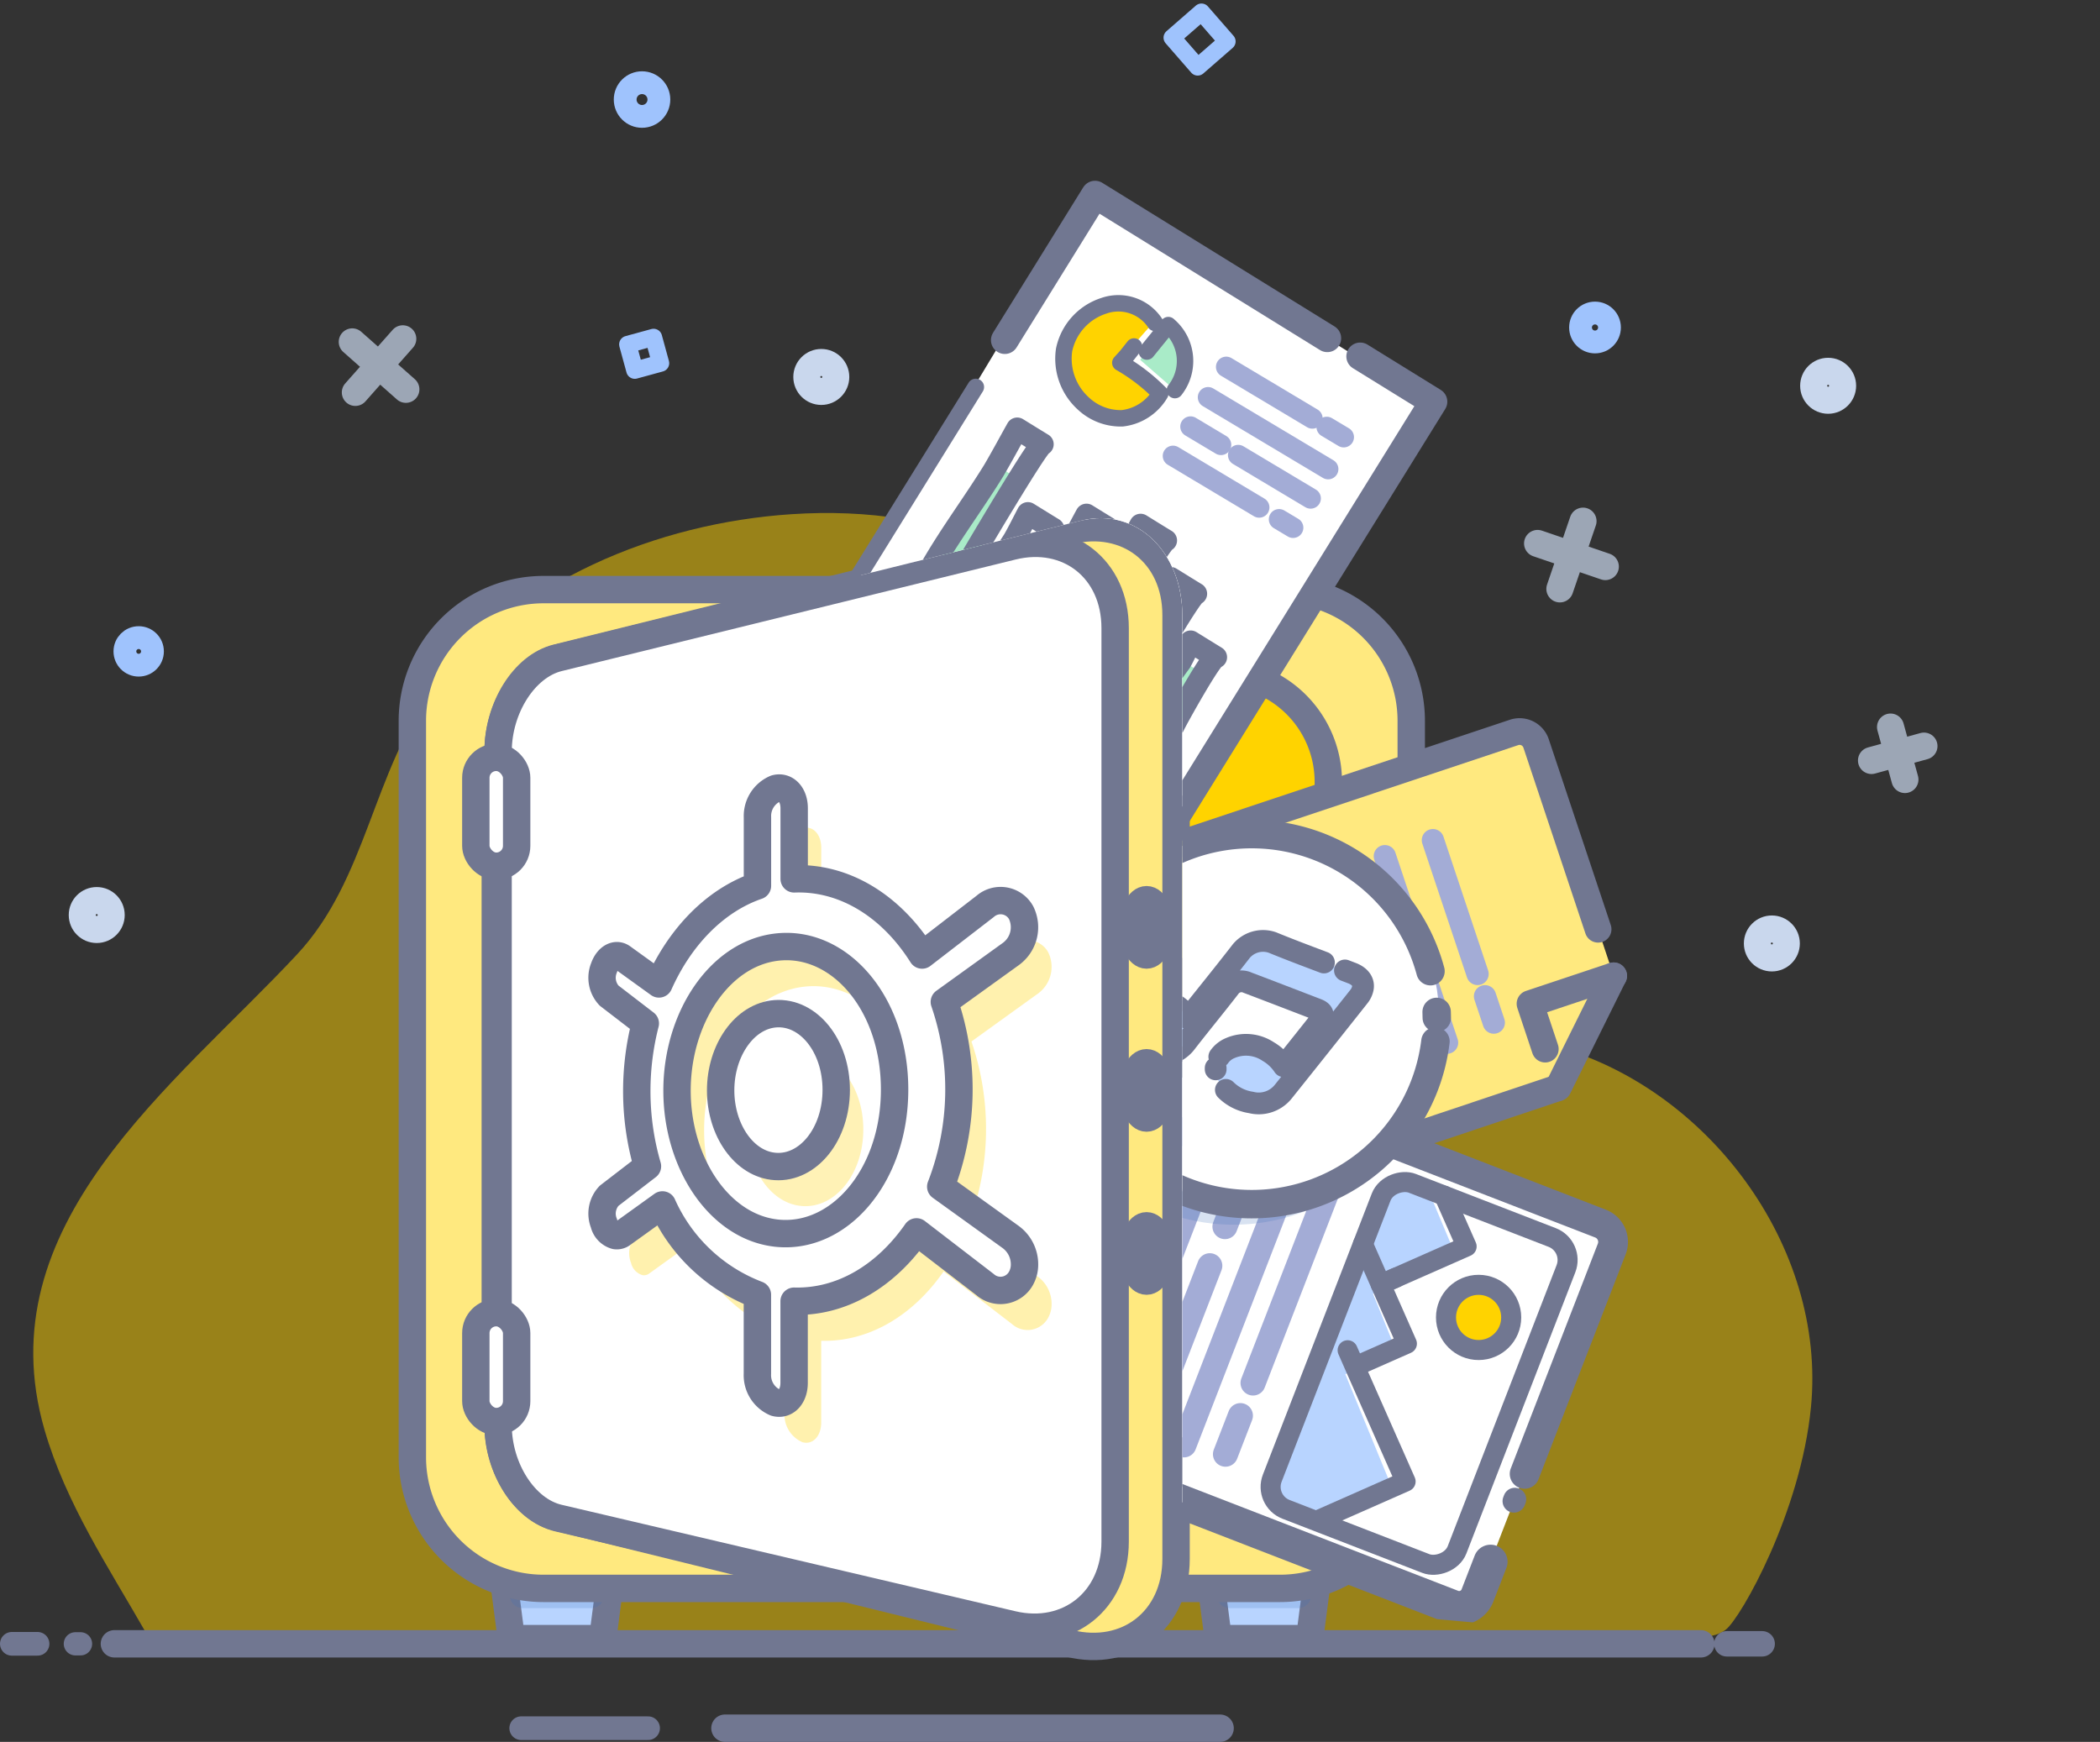 <svg xmlns="http://www.w3.org/2000/svg" xmlns:xlink="http://www.w3.org/1999/xlink" width="180.823" height="150.001" viewBox="0 0 180.823 150.001">
  <rect x="0" y="0" width="180.823" height="150.001" fill="#333333" stroke="none"/>
  <defs>
    <clipPath id="clip-path">
      <path id="Path_11649" data-name="Path 11649" d="M1361.975,1773.936c-.591,1.474-25.693,104.854-25.693,104.854l-53.9-4.841a8.494,8.494,0,0,0,.58-3.159V1789.5c0-5.263-3.81-9.348-8.77-8.117l-20.137,4.992c-.607-14.549-1.7-30.118-1.7-30.118l33.135-9.216S1362.566,1772.461,1361.975,1773.936Z" transform="translate(-1252.356 -1747.038)" fill="none"/>
    </clipPath>
  </defs>
  <g id="_19._FILE_SECURITY" data-name="19. FILE SECURITY" transform="translate(-1121.863 -1740.549)">
    <g id="Group_7084" data-name="Group 7084" transform="translate(1122.882 1741.591)">
      <path id="Path_11603" data-name="Path 11603" d="M1279.352,1886.185c-.884,9.027-6,18.07-7.313,19.124-1.376,1.1-3.7.478-5.344.478h-130.6l-.076-.137c-3.241-5.674-6.926-11.179-8.765-17.527-5.122-17.679,11.2-29.637,21.751-40.952,6.041-6.477,6.5-15.806,11.727-22.722,7.159-9.473,19.263-14.407,30.818-15.177,13.28-.886,24.574,3.9,32.642,14.659,6.638,8.853,10.419,22.555,20.85,27.881,3.74,1.91,8.074,2.144,12.126,3.231C1270.381,1858.589,1280.714,1872.275,1279.352,1886.185Z" transform="translate(-1124.438 -1766.033)" fill="#ffd300" opacity="0.5"/>
      <path id="Path_11604" data-name="Path 11604" d="M1208.559,1983.731h-5.9a1.123,1.123,0,0,1-1.114-.978l-.529-4.065h9.182l-.528,4.065A1.123,1.123,0,0,1,1208.559,1983.731Z" transform="translate(-1158.665 -1843.664)" fill="#b8d4ff" stroke="#717791" stroke-linecap="round" stroke-linejoin="round" stroke-width="2.358"/>
      <path id="Path_11605" data-name="Path 11605" d="M1208.559,1978.89h-5.9a1.123,1.123,0,0,1-1.114-.978l-.529-4.066h9.182l-.528,4.066A1.124,1.124,0,0,1,1208.559,1978.89Z" transform="translate(-1158.665 -1841.448)" fill="#3f72ba" opacity="0.2"/>
      <path id="Path_11606" data-name="Path 11606" d="M1320.853,1983.731h-5.9a1.123,1.123,0,0,1-1.114-.978l-.528-4.065h9.182l-.529,4.065A1.122,1.122,0,0,1,1320.853,1983.731Z" transform="translate(-1210.09 -1843.664)" fill="#b8d4ff" stroke="#717791" stroke-linecap="round" stroke-linejoin="round" stroke-width="2.358"/>
      <path id="Path_11607" data-name="Path 11607" d="M1320.853,1978.89h-5.9a1.123,1.123,0,0,1-1.114-.978l-.528-4.066h9.182l-.529,4.066A1.123,1.123,0,0,1,1320.853,1978.89Z" transform="translate(-1210.09 -1841.448)" fill="#3f72ba" opacity="0.2"/>
      <circle id="Ellipse_498" data-name="Ellipse 498" cx="1.451" cy="1.451" r="1.451" transform="translate(52.813 6.079)" stroke-width="1.963" stroke="#9fc3fd" stroke-linecap="round" stroke-linejoin="round" fill="none"/>
      <circle id="Ellipse_499" data-name="Ellipse 499" cx="1.187" cy="1.187" r="1.187" transform="translate(9.736 53.865)" stroke-width="1.963" stroke="#9fc3fd" stroke-linecap="round" stroke-linejoin="round" fill="none"/>
      <g id="Group_7059" data-name="Group 7059" transform="translate(131.375 43.835)" opacity="0.7">
        <line id="Line_26" data-name="Line 26" x1="1.995" y2="5.836" transform="translate(1.92)" fill="none" stroke="#c9d7ed" stroke-linecap="round" stroke-linejoin="round" stroke-width="2.328"/>
        <line id="Line_27" data-name="Line 27" x1="5.836" y1="1.995" transform="translate(0 1.92)" fill="none" stroke="#c9d7ed" stroke-linecap="round" stroke-linejoin="round" stroke-width="2.328"/>
      </g>
      <g id="Group_7060" data-name="Group 7060" transform="translate(29.312 28.133)" opacity="0.7">
        <line id="Line_28" data-name="Line 28" x1="4.087" y2="4.618" transform="translate(0.265)" fill="none" stroke="#c9d7ed" stroke-linecap="round" stroke-linejoin="round" stroke-width="2.328"/>
        <line id="Line_29" data-name="Line 29" x1="4.618" y1="4.087" transform="translate(0 0.265)" fill="none" stroke="#c9d7ed" stroke-linecap="round" stroke-linejoin="round" stroke-width="2.328"/>
      </g>
      <g id="Group_7061" data-name="Group 7061" transform="translate(160.127 61.567)" opacity="0.7">
        <line id="Line_30" data-name="Line 30" x1="4.52" y2="1.241" transform="translate(0 1.64)" fill="none" stroke="#c9d7ed" stroke-linecap="round" stroke-linejoin="round" stroke-width="2.328"/>
        <line id="Line_31" data-name="Line 31" x1="1.241" y1="4.52" transform="translate(1.64)" fill="none" stroke="#c9d7ed" stroke-linecap="round" stroke-linejoin="round" stroke-width="2.328"/>
      </g>
      <circle id="Ellipse_500" data-name="Ellipse 500" cx="1.246" cy="1.246" r="1.246" transform="translate(155.149 30.933)" stroke-width="2.328" stroke="#c9d7ed" stroke-linecap="round" stroke-linejoin="round" fill="none"/>
      <circle id="Ellipse_501" data-name="Ellipse 501" cx="1.246" cy="1.246" r="1.246" transform="translate(68.454 30.173)" stroke-width="2.328" stroke="#c9d7ed" stroke-linecap="round" stroke-linejoin="round" fill="none"/>
      <circle id="Ellipse_502" data-name="Ellipse 502" cx="1.246" cy="1.246" r="1.246" transform="translate(150.303 78.957)" stroke-width="2.328" stroke="#c9d7ed" stroke-linecap="round" stroke-linejoin="round" fill="none"/>
      <circle id="Ellipse_503" data-name="Ellipse 503" cx="1.246" cy="1.246" r="1.246" transform="translate(6.064 76.509)" stroke-width="2.328" stroke="#c9d7ed" stroke-linecap="round" stroke-linejoin="round" fill="none"/>
      <circle id="Ellipse_504" data-name="Ellipse 504" cx="1.246" cy="1.246" r="1.246" transform="translate(135.075 25.914)" stroke-width="1.963" stroke="#9fc3fd" stroke-linecap="round" stroke-linejoin="round" fill="none"/>
      <rect id="Rectangle_1664" data-name="Rectangle 1664" width="3.352" height="3.352" transform="matrix(0.754, -0.657, 0.657, 0.754, 99.907, 2.201)" stroke-width="1.477" stroke="#9fc3fd" stroke-linecap="round" stroke-linejoin="round" fill="none"/>
      <rect id="Rectangle_1665" data-name="Rectangle 1665" width="2.306" height="2.306" transform="matrix(-0.264, -0.965, 0.965, -0.264, 53.64, 30.842)" stroke-width="1.477" stroke="#9fc3fd" stroke-linecap="round" stroke-linejoin="round" fill="none"/>
      <line id="Line_32" data-name="Line 32" x2="3.041" transform="translate(147.673 140.513)" fill="#e5eefd" stroke="#717791" stroke-linecap="round" stroke-linejoin="round" stroke-width="2.191"/>
      <line id="Line_33" data-name="Line 33" x2="136.608" transform="translate(8.831 140.513)" fill="#e5eefd" stroke="#717791" stroke-linecap="round" stroke-linejoin="round" stroke-width="2.358"/>
      <line id="Line_34" data-name="Line 34" x2="0.445" transform="translate(5.47 140.513)" fill="#e5eefd" stroke="#717791" stroke-linecap="round" stroke-linejoin="round" stroke-width="2"/>
      <line id="Line_35" data-name="Line 35" x2="2.214" transform="translate(0 140.513)" fill="#e5eefd" stroke="#717791" stroke-linecap="round" stroke-linejoin="round" stroke-width="2.038"/>
      <line id="Line_36" data-name="Line 36" x2="42.637" transform="translate(61.403 147.78)" fill="#e5eefd" stroke="#717791" stroke-linecap="round" stroke-linejoin="round" stroke-width="2.358"/>
      <line id="Line_37" data-name="Line 37" x2="10.926" transform="translate(43.86 147.78)" fill="#e5eefd" stroke="#717791" stroke-linecap="round" stroke-linejoin="round" stroke-width="2.038"/>
      <path id="Path_11650" data-name="Path 11650" d="M11.295,0H74.717A11.3,11.3,0,0,1,86.011,11.295V74.717A11.3,11.3,0,0,1,74.717,86.011H11.295A11.3,11.3,0,0,1,0,74.717V11.295A11.3,11.3,0,0,1,11.295,0Z" transform="translate(34.487 49.731)" fill="#ffe97f" stroke="#717791" stroke-linecap="round" stroke-width="2.358"/>
      <path id="Path_11651" data-name="Path 11651" d="M9.419,0H62.311A9.419,9.419,0,0,1,71.73,9.419V62.311a9.419,9.419,0,0,1-9.419,9.419H9.419A9.419,9.419,0,0,1,0,62.311V9.419A9.419,9.419,0,0,1,9.419,0Z" transform="translate(41.628 56.872)" fill="#ffd300" stroke="#717791" stroke-linecap="round" stroke-width="2.358"/>
      <g id="Group_7062" data-name="Group 7062" transform="translate(41.871 44.4)">
        <path id="Path_11608" data-name="Path 11608" d="M1249.332,1907.584l-44.156-10.867c-2.831-.7-5.048-4.283-5.048-8.034v-57.926c0-3.75,2.217-7.341,5.048-8.042l44.156-10.951c4.96-1.23,9.172,1.992,9.172,7.256v81.292C1258.5,1905.575,1254.292,1908.805,1249.332,1907.584Z" transform="translate(-1200.128 -1811.502)" fill="#ffe97f" stroke="#717791" stroke-linecap="round" stroke-linejoin="round" stroke-width="2.358"/>
      </g>
      <path id="Path_11609" data-name="Path 11609" d="M1244.42,1907.1l-39.094-9.171c-2.915-.683-5.2-4.263-5.2-8.018v-57.992c0-3.755,2.283-7.36,5.2-8.077l39.094-9.609c4.783-1.176,8.838,1.957,8.838,7.051v78.667C1253.258,1905.044,1249.2,1908.222,1244.42,1907.1Z" transform="translate(-1158.257 -1768.24)" fill="#fff" stroke="#717791" stroke-linecap="round" stroke-linejoin="round" stroke-width="2.358"/>
      <rect id="Rectangle_1668" data-name="Rectangle 1668" width="3.516" height="9.377" rx="1.758" transform="translate(39.953 64.176)" stroke-width="2.358" stroke="#717791" stroke-linecap="round" stroke-linejoin="round" fill="#fff"/>
      <rect id="Rectangle_1669" data-name="Rectangle 1669" width="3.516" height="9.377" rx="1.758" transform="translate(39.953 111.997)" stroke-width="2.358" stroke="#717791" stroke-linecap="round" stroke-linejoin="round" fill="#fff"/>
      <path id="Path_11610" data-name="Path 11610" d="M1256.154,1897.82l-6.031-4.342a23.183,23.183,0,0,0,.31-15.91l5.721-4.121a2.846,2.846,0,0,0,.888-3.562,2.019,2.019,0,0,0-3.1-.539l-5.425,4.186c-2.7-4.279-6.732-6.718-11.016-6.558v-6.084c0-1.176-.725-1.933-1.606-1.695a2.571,2.571,0,0,0-1.555,2.482v5.891c-3.7,1.271-6.7,4.451-8.482,8.452l-3.157-2.277c-.564-.407-1.27.006-1.578.9a2.254,2.254,0,0,0,.439,2.379l3.122,2.4a23.415,23.415,0,0,0-.733,5.806,23.18,23.18,0,0,0,.919,6.493l-3.307,2.545a2.243,2.243,0,0,0-.439,2.372,1.423,1.423,0,0,0,1,1.054.76.76,0,0,0,.573-.152l3.461-2.49a14.664,14.664,0,0,0,8.178,7.733v6.815a2.568,2.568,0,0,0,1.555,2.48c.881.237,1.606-.52,1.606-1.7v-7.038c4.041.109,7.846-2.1,10.539-5.969l5.9,4.536a2.013,2.013,0,0,0,3.1-.542,2.429,2.429,0,0,0,.3-1.205A2.917,2.917,0,0,0,1256.154,1897.82Zm-20.259-.35c-4.874-.587-8.48-6.05-8.48-12.259s3.606-11.71,8.48-12.347c5.405-.706,10.255,4.741,10.255,12.25S1241.3,1898.121,1235.895,1897.47Z" transform="translate(-1167.805 -1788.922)" fill="#ffe97f" opacity="0.63"/>
      <path id="Path_11611" data-name="Path 11611" d="M1249.734,1901.556c0,3.827-2.408,6.78-5.228,6.6-2.667-.165-4.724-3.1-4.724-6.553s2.058-6.41,4.724-6.6C1247.325,1894.8,1249.734,1897.729,1249.734,1901.556Z" transform="translate(-1176.416 -1805.337)" fill="#ffe97f" opacity="0.563"/>
      <path id="Path_11612" data-name="Path 11612" d="M1251.85,1891.53l-6.031-4.342a23.189,23.189,0,0,0,.31-15.91l5.721-4.121a2.847,2.847,0,0,0,.889-3.562,2.019,2.019,0,0,0-3.1-.539l-5.425,4.185c-2.7-4.278-6.732-6.718-11.016-6.558V1854.6c0-1.176-.725-1.932-1.606-1.695a2.57,2.57,0,0,0-1.555,2.481v5.892c-3.7,1.271-6.7,4.451-8.482,8.452l-3.157-2.276c-.564-.407-1.269.006-1.578.9a2.253,2.253,0,0,0,.438,2.378l3.122,2.4a23.424,23.424,0,0,0-.734,5.807,23.177,23.177,0,0,0,.919,6.493l-3.307,2.546a2.242,2.242,0,0,0-.438,2.371,1.421,1.421,0,0,0,1,1.054.76.76,0,0,0,.573-.152l3.461-2.49a14.662,14.662,0,0,0,8.178,7.733v6.815a2.568,2.568,0,0,0,1.555,2.48c.881.237,1.606-.52,1.606-1.7v-7.037c4.041.109,7.846-2.1,10.539-5.97l5.9,4.537a2.014,2.014,0,0,0,3.1-.542,2.43,2.43,0,0,0,.3-1.206A2.915,2.915,0,0,0,1251.85,1891.53Zm-20.259-.35c-4.874-.587-8.48-6.05-8.48-12.26s3.606-11.71,8.48-12.347c5.405-.706,10.255,4.741,10.255,12.25S1237,1891.831,1231.591,1891.181Z" transform="translate(-1165.834 -1786.042)" fill="#fff" stroke="#717791" stroke-linecap="round" stroke-linejoin="round" stroke-width="2.358"/>
      <path id="Path_11613" data-name="Path 11613" d="M1245.43,1895.266c0,3.827-2.408,6.78-5.228,6.6-2.667-.165-4.724-3.1-4.724-6.554s2.058-6.41,4.724-6.6C1243.021,1888.511,1245.43,1891.439,1245.43,1895.266Z" transform="translate(-1174.445 -1802.457)" fill="#fff" stroke="#717791" stroke-linecap="round" stroke-linejoin="round" stroke-width="2.358"/>
      <g id="Group_7083" data-name="Group 7083" transform="translate(70.181 9.457)">
        <g id="Group_7082" data-name="Group 7082" clip-path="url(#clip-path)">
          <g id="Group_7081" data-name="Group 7081" transform="translate(0.504 6.037)">
            <g id="Group_7063" data-name="Group 7063" transform="translate(26.394 46.267)">
              <path id="Path_11614" data-name="Path 11614" d="M1337.871,1874.235l-25.294,8.469a1.5,1.5,0,0,1-1.9-.947l-8.625-25.849a1.5,1.5,0,0,1,.947-1.9l31.183-10.405a1.5,1.5,0,0,1,1.9.947l6.676,20.007" transform="translate(-1301.978 -1843.53)" fill="#ffe97f"/>
              <line id="Line_38" data-name="Line 38" x1="4.777" y2="9.636" transform="translate(36.068 21.23)" fill="#e5eefd" stroke="#717791" stroke-linecap="round" stroke-linejoin="round" stroke-width="2.3"/>
              <path id="Path_11615" data-name="Path 11615" d="M1337.993,1874.6l-25.294,8.47a1.5,1.5,0,0,1-1.9-.947l-8.625-25.849a1.5,1.5,0,0,1,.947-1.9l31.182-10.405a1.5,1.5,0,0,1,1.9.947l5.339,16" transform="translate(-1302.034 -1843.698)" fill="none" stroke="#717791" stroke-linecap="round" stroke-linejoin="round" stroke-width="2.3"/>
              <path id="Path_11616" data-name="Path 11616" d="M1371.255,1882.7l-7.192,2.4,1.3,3.9" transform="translate(-1330.41 -1861.467)" fill="none" stroke="#717791" stroke-linecap="round" stroke-linejoin="round" stroke-width="2.317"/>
              <line id="Line_39" data-name="Line 39" x2="5.359" y2="16.061" transform="translate(21.146 10.925)" fill="#e5eefd" stroke="#a3acd6" stroke-linecap="round" stroke-linejoin="round" stroke-width="1.917"/>
              <line id="Line_40" data-name="Line 40" x2="3.231" y2="9.683" transform="translate(19.285 18.635)" fill="#e5eefd" stroke="#a3acd6" stroke-linecap="round" stroke-linejoin="round" stroke-width="1.917"/>
              <line id="Line_41" data-name="Line 41" x2="1.36" y2="4.075" transform="translate(17.156 12.256)" fill="#e5eefd" stroke="#a3acd6" stroke-linecap="round" stroke-linejoin="round" stroke-width="1.917"/>
              <line id="Line_42" data-name="Line 42" x2="0.625" y2="1.873" transform="translate(17.901 27.775)" fill="#e5eefd" stroke="#a3acd6" stroke-linecap="round" stroke-linejoin="round" stroke-width="1.917"/>
              <line id="Line_43" data-name="Line 43" x2="3.845" y2="11.524" transform="translate(13.167 13.588)" fill="#e5eefd" stroke="#a3acd6" stroke-linecap="round" stroke-linejoin="round" stroke-width="1.917"/>
              <line id="Line_44" data-name="Line 44" x2="3.845" y2="11.524" transform="translate(25.284 9.545)" fill="#e5eefd" stroke="#a3acd6" stroke-linecap="round" stroke-linejoin="round" stroke-width="1.917"/>
              <line id="Line_45" data-name="Line 45" x2="0.758" y2="2.27" transform="translate(29.77 22.988)" fill="#e5eefd" stroke="#a3acd6" stroke-linecap="round" stroke-linejoin="round" stroke-width="1.917"/>
              <line id="Line_46" data-name="Line 46" x2="3.418" y2="10.244" transform="translate(9.177 14.919)" fill="#e5eefd" stroke="#a3acd6" stroke-linecap="round" stroke-linejoin="round" stroke-width="1.917"/>
            </g>
            <g id="Group_7076" data-name="Group 7076">
              <g id="Group_7064" data-name="Group 7064">
                <path id="Path_11617" data-name="Path 11617" d="M1281.523,1813.115l-28.237-17.954,22.264-36.986,29.244,18.17Z" transform="translate(-1253.286 -1758.175)" fill="#fff"/>
                <path id="Path_11618" data-name="Path 11618" d="M1301.5,1784.289l6.307,3.9-22.844,36.844-25.572-15.817" transform="translate(-1256.082 -1770.134)" fill="#fff" stroke="#717791" stroke-linecap="round" stroke-linejoin="round" stroke-width="2.388"/>
                <path id="Path_11619" data-name="Path 11619" d="M1308.391,1770.96l-20-12.369-7.768,12.528" transform="translate(-1265.806 -1758.366)" fill="#fff" stroke="#717791" stroke-linecap="round" stroke-linejoin="round" stroke-width="2.388"/>
                <line id="Line_47" data-name="Line 47" x1="10.679" y2="17.224" transform="translate(1.635 16.792)" fill="#fff" stroke="#717791" stroke-linecap="round" stroke-linejoin="round" stroke-width="1.437"/>
              </g>
              <g id="Group_7073" data-name="Group 7073" transform="translate(8.158 20.373)">
                <g id="Group_7072" data-name="Group 7072" transform="translate(0.25 3.247)">
                  <g id="Group_7071" data-name="Group 7071">
                    <g id="Group_7065" data-name="Group 7065">
                      <path id="Path_11620" data-name="Path 11620" d="M1270.949,1812.583s-1.928-1.19-2.061-1.273a.212.212,0,0,1-.085-.076.091.091,0,0,1,.012-.084c1.244-2.339,2.923-4.4,4.311-6.655.514-.889.982-1.808,1.473-2.711l.019-.034c.726.449,1.45.9,2.18,1.344C1276.493,1802.909,1271.37,1811.751,1270.949,1812.583Z" transform="translate(-1268.798 -1801.75)" fill="#a9ebc8"/>
                    </g>
                    <g id="Group_7066" data-name="Group 7066" transform="translate(3.913 6.089)">
                      <path id="Path_11621" data-name="Path 11621" d="M1278.177,1820.154s-1.928-1.191-2.061-1.273a.326.326,0,0,1-.088-.07.05.05,0,0,1,0-.058,46.639,46.639,0,0,1,2.7-4.05c.307-.552.566-1.133.848-1.7l.011-.021c.726.449,1.45.9,2.179,1.345C1281.462,1814.142,1278.409,1819.627,1278.177,1820.154Z" transform="translate(-1276.016 -1812.983)" fill="#9fc3fd"/>
                    </g>
                    <g id="Group_7067" data-name="Group 7067" transform="translate(7.624 6.756)">
                      <path id="Path_11622" data-name="Path 11622" d="M1285.02,1823.01s-1.929-1.19-2.061-1.273a.256.256,0,0,1-.087-.073.066.066,0,0,1,0-.069c.946-1.856,2.328-3.439,3.418-5.206.4-.7.75-1.433,1.125-2.148l.015-.027c.726.449,1.45.9,2.179,1.344C1289.307,1815.372,1285.336,1822.348,1285.02,1823.01Z" transform="translate(-1282.863 -1814.213)" fill="#a9ebc8"/>
                    </g>
                    <g id="Group_7068" data-name="Group 7068" transform="translate(11.388 7.985)">
                      <path id="Path_11623" data-name="Path 11623" d="M1291.96,1826.374s-1.928-1.19-2.061-1.273a.235.235,0,0,1-.086-.075.077.077,0,0,1,.008-.077c1.106-2.117,2.648-3.959,3.9-5.987.461-.8.875-1.634,1.312-2.451l.017-.031c.726.449,1.451.9,2.18,1.344C1296.924,1817.641,1292.333,1825.621,1291.96,1826.374Z" transform="translate(-1289.807 -1816.481)" fill="#9fc3fd"/>
                    </g>
                    <g id="Group_7069" data-name="Group 7069" transform="translate(15.306 12.037)">
                      <path id="Path_11624" data-name="Path 11624" d="M1299.192,1832.224s-1.928-1.19-2.061-1.273a.279.279,0,0,1-.087-.072.061.061,0,0,1,0-.066c.868-1.731,2.173-3.188,3.185-4.83.369-.653.69-1.335,1.035-2l.013-.026c.726.449,1.451.9,2.179,1.345C1303.153,1825.115,1299.481,1831.605,1299.192,1832.224Z" transform="translate(-1297.034 -1823.956)" fill="#9fc3fd"/>
                    </g>
                    <g id="Group_7070" data-name="Group 7070" transform="translate(19.059 16.821)">
                      <path id="Path_11625" data-name="Path 11625" d="M1306.124,1838.592s-1.928-1.191-2.061-1.273a.431.431,0,0,1-.09-.067.04.04,0,0,1-.01-.049,27.433,27.433,0,0,1,2.107-3.082c.229-.426.411-.882.616-1.323l.008-.017q1.089.674,2.179,1.346C1308.57,1833.942,1306.287,1838.179,1306.124,1838.592Z" transform="translate(-1303.959 -1832.782)" fill="#a9ebc8"/>
                    </g>
                  </g>
                </g>
                <path id="Path_11626" data-name="Path 11626" d="M1270.481,1809.7c0-.006-1.929-1.19-2.061-1.272a.168.168,0,0,1-.081-.082.139.139,0,0,1,.026-.105c1.7-3.076,3.831-5.877,5.673-8.864.691-1.175,1.335-2.38,2-3.569l.026-.045c.726.449,1.45.9,2.181,1.343C1277.94,1796.919,1271.062,1808.606,1270.481,1809.7Z" transform="translate(-1268.336 -1795.76)" fill="none" stroke="#717791" stroke-linecap="round" stroke-linejoin="round" stroke-width="1.916"/>
                <path id="Path_11627" data-name="Path 11627" d="M1277.708,1818.281s-1.928-1.19-2.061-1.273a.259.259,0,0,1-.087-.073.069.069,0,0,1,0-.071c.986-1.923,2.409-3.572,3.54-5.406.415-.727.782-1.484,1.173-2.225l.015-.028c.726.449,1.451.9,2.18,1.344C1282.168,1810.363,1278.038,1817.595,1277.708,1818.281Z" transform="translate(-1271.641 -1801.917)" fill="none" stroke="#717791" stroke-linecap="round" stroke-linejoin="round" stroke-width="1.916"/>
                <path id="Path_11628" data-name="Path 11628" d="M1284.552,1820.688s-1.929-1.19-2.061-1.273a.2.2,0,0,1-.084-.078.1.1,0,0,1,.014-.086c1.3-2.435,3.04-4.595,4.487-6.941.538-.926,1.028-1.882,1.541-2.822l.02-.035c.726.449,1.45.9,2.18,1.343C1290.343,1810.612,1284.993,1819.821,1284.552,1820.688Z" transform="translate(-1274.777 -1802.031)" fill="none" stroke="#717791" stroke-linecap="round" stroke-linejoin="round" stroke-width="1.916"/>
                <path id="Path_11629" data-name="Path 11629" d="M1291.492,1823.749s-1.929-1.19-2.061-1.272a.184.184,0,0,1-.082-.08.119.119,0,0,1,.02-.1c1.515-2.78,3.466-5.285,5.126-7.976.62-1.06,1.193-2.15,1.789-3.224l.023-.041c.726.449,1.45.9,2.181,1.343C1298.181,1812.218,1292.008,1822.762,1291.492,1823.749Z" transform="translate(-1277.957 -1802.766)" fill="none" stroke="#717791" stroke-linecap="round" stroke-linejoin="round" stroke-width="1.916"/>
                <path id="Path_11630" data-name="Path 11630" d="M1298.724,1830.048s-1.928-1.191-2.061-1.273a.22.22,0,0,1-.085-.076.089.089,0,0,1,.011-.082c1.2-2.268,2.835-4.262,4.179-6.441.5-.861.948-1.753,1.421-2.628l.018-.033c.726.449,1.45.9,2.18,1.344C1304.082,1820.675,1299.129,1829.241,1298.724,1830.048Z" transform="translate(-1281.266 -1806.639)" fill="none" stroke="#717791" stroke-linecap="round" stroke-linejoin="round" stroke-width="1.916"/>
                <path id="Path_11631" data-name="Path 11631" d="M1305.592,1836.868s-1.927-1.191-2.06-1.273a.315.315,0,0,1-.089-.07.051.051,0,0,1,0-.059,48.189,48.189,0,0,1,2.748-4.12c.312-.561.577-1.151.865-1.726l.011-.022c.726.449,1.451.9,2.179,1.345C1308.938,1830.757,1305.83,1836.333,1305.592,1836.868Z" transform="translate(-1284.408 -1811.256)" fill="none" stroke="#717791" stroke-linecap="round" stroke-linejoin="round" stroke-width="1.916"/>
              </g>
              <g id="Group_7074" data-name="Group 7074" transform="translate(29.299 15.06)">
                <line id="Line_48" data-name="Line 48" x2="10.34" y2="6.181" transform="translate(3.018 2.617)" fill="#e5eefd" stroke="#a3acd6" stroke-linecap="round" stroke-linejoin="round" stroke-width="1.769"/>
                <line id="Line_49" data-name="Line 49" x2="6.234" y2="3.727" transform="translate(5.615 7.596)" fill="#e5eefd" stroke="#a3acd6" stroke-linecap="round" stroke-linejoin="round" stroke-width="1.769"/>
                <line id="Line_50" data-name="Line 50" x2="2.623" y2="1.568" transform="translate(1.509 5.141)" fill="#e5eefd" stroke="#a3acd6" stroke-linecap="round" stroke-linejoin="round" stroke-width="1.769"/>
                <line id="Line_51" data-name="Line 51" x2="1.206" y2="0.721" transform="translate(9.134 13.125)" fill="#e5eefd" stroke="#a3acd6" stroke-linecap="round" stroke-linejoin="round" stroke-width="1.769"/>
                <line id="Line_52" data-name="Line 52" x2="7.419" y2="4.435" transform="translate(0 7.665)" fill="#e5eefd" stroke="#a3acd6" stroke-linecap="round" stroke-linejoin="round" stroke-width="1.769"/>
                <line id="Line_53" data-name="Line 53" x2="7.419" y2="4.435" transform="translate(4.582)" fill="#e5eefd" stroke="#a3acd6" stroke-linecap="round" stroke-linejoin="round" stroke-width="1.769"/>
                <line id="Line_54" data-name="Line 54" x2="1.462" y2="0.874" transform="translate(13.237 5.174)" fill="#e5eefd" stroke="#a3acd6" stroke-linecap="round" stroke-linejoin="round" stroke-width="1.769"/>
              </g>
              <path id="Path_11632" data-name="Path 11632" d="M1294.27,1786.16a4.693,4.693,0,0,1-3.35-1.277,5.214,5.214,0,0,1-1.654-4.612,5.081,5.081,0,0,1,3.417-3.8,3.793,3.793,0,0,1,4.412,1.475.094.094,0,0,1-.049-.036c.013.025.026.052.04.076-1.1,1.216-1.88,2.177-2.98,3.393a15.84,15.84,0,0,1,3.439,2.654A4.371,4.371,0,0,1,1294.27,1786.16Z" transform="translate(-1269.73 -1766.467)" fill="#ffd300"/>
              <path id="Path_11633" data-name="Path 11633" d="M1296,1779.593l-.628.794-.551.61a15.848,15.848,0,0,1,3.439,2.654,4.373,4.373,0,0,1-3.276,2.127,4.7,4.7,0,0,1-3.35-1.277,5.213,5.213,0,0,1-1.654-4.612,5.08,5.08,0,0,1,3.417-3.8,3.793,3.793,0,0,1,4.413,1.475" transform="translate(-1270.059 -1766.292)" fill="none" stroke="#717791" stroke-linecap="round" stroke-linejoin="round" stroke-width="1.415"/>
              <g id="Group_7075" data-name="Group 7075" transform="translate(26.471 11.458)">
                <path id="Path_11634" data-name="Path 11634" d="M1305.114,1784.914l-2.992-2.611,2.424-2.989.056.049A4.037,4.037,0,0,1,1305.114,1784.914Z" transform="translate(-1302.122 -1779.314)" fill="#a9ebc8"/>
                <path id="Path_11635" data-name="Path 11635" d="M1303.184,1781.593l1.848-2.279.056.049a4.037,4.037,0,0,1,.512,5.551" transform="translate(-1302.608 -1779.314)" fill="none" stroke="#717791" stroke-linecap="round" stroke-linejoin="round" stroke-width="1.415"/>
              </g>
            </g>
            <g id="Group_7078" data-name="Group 7078" transform="translate(14.052 73.918)">
              <path id="Path_11636" data-name="Path 11636" d="M1321.8,1938.575l-1.127,2.909a1.691,1.691,0,0,1-2.187.966l-38.2-14.8a1.691,1.691,0,0,1-.966-2.187l11.559-29.842a1.691,1.691,0,0,1,2.187-.966l38.2,14.8a1.691,1.691,0,0,1,.966,2.187l-7.5,19.364" transform="translate(-1279.211 -1894.543)" fill="#fff"/>
              <path id="Path_11637" data-name="Path 11637" d="M1279.212,1926.139a1.682,1.682,0,0,1,.113-.673l11.559-29.842a1.691,1.691,0,0,1,2.187-.966l38.2,14.8a1.691,1.691,0,0,1,.966,2.187l-7.5,19.364" transform="translate(-1279.211 -1894.543)" fill="#fff" stroke="#717791" stroke-linecap="round" stroke-linejoin="round" stroke-width="2.564"/>
              <path id="Path_11638" data-name="Path 11638" d="M1327.474,1968.394l-1.127,2.909a1.691,1.691,0,0,1-2.187.966l-32.561-12.612" transform="translate(-1284.884 -1924.362)" fill="#fff" stroke="#717791" stroke-linecap="round" stroke-linejoin="round" stroke-width="2.931"/>
              <path id="Path_11639" data-name="Path 11639" d="M1326.732,1944.407l6.352-2.785-4.087-9.937,4.243-2.348-1.862-4.591,7.051-3.455-2.15-5.122-2.579-1.416-.914.6-10.552,26.556.562.9,2.86,1.146Z" transform="translate(-1298.913 -1903.798)" fill="#b8d4ff"/>
              <rect id="Rectangle_1670" data-name="Rectangle 1670" width="30.109" height="17.067" rx="2.076" transform="translate(23.043 38.774) rotate(-68.827)" stroke-width="1.726" stroke="#717791" stroke-linecap="round" stroke-linejoin="round" fill="none"/>
              <path id="Path_11640" data-name="Path 11640" d="M1345.8,1917.621l1.931,4.373-7.4,3.264" transform="translate(-1307.202 -1905.112)" fill="none" stroke="#717791" stroke-linecap="round" stroke-linejoin="round" stroke-width="1.726"/>
              <line id="Line_55" data-name="Line 55" x1="0.318" y2="0.14" transform="translate(34.127 19.568)" fill="none" stroke="#717791" stroke-linecap="round" stroke-linejoin="round" stroke-width="1.726"/>
              <path id="Path_11641" data-name="Path 11641" d="M1337.024,1925.316l3.785,8.571-4.359,1.925" transform="translate(-1305.423 -1908.635)" fill="none" stroke="#717791" stroke-linecap="round" stroke-linejoin="round" stroke-width="1.726"/>
              <path id="Path_11642" data-name="Path 11642" d="M1332.886,1942.18l.619,1.409,4.372,9.893-7.588,3.351" transform="translate(-1302.602 -1916.358)" fill="none" stroke="#717791" stroke-linecap="round" stroke-linejoin="round" stroke-width="1.726"/>
              <circle id="Ellipse_505" data-name="Ellipse 505" cx="2.807" cy="2.807" r="2.807" transform="translate(38.754 20.188)" stroke-width="1.726" stroke="#717791" stroke-linecap="round" stroke-linejoin="round" fill="#ffd300"/>
              <g id="Group_7077" data-name="Group 7077" transform="translate(9.67 6.688)">
                <line id="Line_56" data-name="Line 56" x1="9.1" y2="23.495" transform="translate(6.518 3.787)" fill="#e5eefd" stroke="#a3acd6" stroke-linecap="round" stroke-linejoin="round" stroke-width="2.158"/>
                <line id="Line_57" data-name="Line 57" x1="5.486" y2="14.165" transform="translate(3.259 11.855)" fill="#e5eefd" stroke="#a3acd6" stroke-linecap="round" stroke-linejoin="round" stroke-width="2.158"/>
                <line id="Line_58" data-name="Line 58" x1="2.309" y2="5.961" transform="translate(10.051 2.525)" fill="#e5eefd" stroke="#a3acd6" stroke-linecap="round" stroke-linejoin="round" stroke-width="2.158"/>
                <line id="Line_59" data-name="Line 59" x1="1.061" y2="2.741" transform="translate(0 22.017)" fill="#e5eefd" stroke="#a3acd6" stroke-linecap="round" stroke-linejoin="round" stroke-width="2.158"/>
                <line id="Line_60" data-name="Line 60" x1="6.53" y2="16.858" transform="translate(2.571 1.262)" fill="#e5eefd" stroke="#a3acd6" stroke-linecap="round" stroke-linejoin="round" stroke-width="2.158"/>
                <line id="Line_61" data-name="Line 61" x1="6.53" y2="16.858" transform="translate(12.468 5.096)" fill="#e5eefd" stroke="#a3acd6" stroke-linecap="round" stroke-linejoin="round" stroke-width="2.158"/>
                <line id="Line_62" data-name="Line 62" x1="1.286" y2="3.321" transform="translate(10.094 24.763)" fill="#e5eefd" stroke="#a3acd6" stroke-linecap="round" stroke-linejoin="round" stroke-width="2.158"/>
                <line id="Line_63" data-name="Line 63" x1="5.804" y2="14.986" transform="translate(0.037)" fill="#e5eefd" stroke="#a3acd6" stroke-linecap="round" stroke-linejoin="round" stroke-width="2.158"/>
              </g>
              <line id="Line_64" data-name="Line 64" x1="0.064" y2="0.166" transform="translate(44.61 38.651)" fill="#fff" stroke="#717791" stroke-linecap="round" stroke-linejoin="round" stroke-width="1.973"/>
            </g>
            <g id="Group_7080" data-name="Group 7080" transform="translate(17.646 55.125)">
              <circle id="Ellipse_506" data-name="Ellipse 506" cx="16.865" cy="16.865" r="16.865" transform="translate(0 0.072)" fill="#3f72ba" opacity="0.2"/>
              <circle id="Ellipse_507" data-name="Ellipse 507" cx="16.054" cy="16.054" r="16.054" transform="translate(2.464)" fill="#fff"/>
              <g id="Group_7079" data-name="Group 7079" transform="translate(2.507 0.169)">
                <path id="Path_11643" data-name="Path 11643" d="M1322.21,1878.036a15.933,15.933,0,1,1-.428-6.049" transform="translate(-1290.466 -1860.184)" fill="none" stroke="#717791" stroke-linecap="round" stroke-linejoin="round" stroke-width="2.449"/>
                <path id="Path_11644" data-name="Path 11644" d="M1349.218,1888.428q.01.253.012.506" transform="translate(-1317.371 -1873.118)" fill="none" stroke="#717791" stroke-linecap="round" stroke-linejoin="round" stroke-width="2.449"/>
                <path id="Path_11645" data-name="Path 11645" d="M1307.274,1887.37a2.074,2.074,0,0,1,1.1-1,3.443,3.443,0,0,1,3.246.3,4.063,4.063,0,0,1,1.344,1.267l.145-.182q1.5-1.879,2.992-3.759c.359-.452.275-.749-.267-.957-1.99-.763-3.977-1.533-5.97-2.287a1.246,1.246,0,0,0-1.551.4c-1.225,1.588-2.505,3.134-3.734,4.719a2.759,2.759,0,0,1-2.643,1.094,3.522,3.522,0,0,1-2.843-1.856,1.878,1.878,0,0,1,.969-2.786,3.873,3.873,0,0,1,4.025.665,4.08,4.08,0,0,1,.628.826l.133-.167c1.491-1.873,3-3.733,4.465-5.625a2.445,2.445,0,0,1,2.667-.739c2.27.931,4.583,1.758,6.871,2.645.672.26,1.036.738.921,1.306a1.691,1.691,0,0,1-.324.69q-3.26,4.12-6.541,8.222a2.7,2.7,0,0,1-2.757.912,4.8,4.8,0,0,1-2.419-1.365,2.011,2.011,0,0,1-.635-1.583" transform="translate(-1294.285 -1867.95)" fill="#b8d4ff"/>
                <path id="Path_11646" data-name="Path 11646" d="M1325.989,1881.84l.617.237c.672.26,1.036.738.921,1.307a1.687,1.687,0,0,1-.324.69q-3.26,4.12-6.541,8.222a2.7,2.7,0,0,1-2.757.912,3.89,3.89,0,0,1-2.169-1.084" transform="translate(-1302.038 -1870.101)" fill="none" stroke="#717791" stroke-linecap="round" stroke-linejoin="round" stroke-width="1.873"/>
                <path id="Path_11647" data-name="Path 11647" d="M1307.418,1887.121a2.157,2.157,0,0,1,.956-.754,3.443,3.443,0,0,1,3.246.3,4.063,4.063,0,0,1,1.344,1.267l.145-.182q1.5-1.879,2.992-3.759c.359-.452.275-.749-.267-.957-1.99-.763-3.977-1.533-5.97-2.287a1.246,1.246,0,0,0-1.551.4c-1.225,1.588-2.505,3.134-3.734,4.719a2.759,2.759,0,0,1-2.643,1.094,3.522,3.522,0,0,1-2.843-1.856,1.878,1.878,0,0,1,.969-2.786,3.873,3.873,0,0,1,4.025.665,4.08,4.08,0,0,1,.628.826l.133-.167c1.491-1.873,3-3.733,4.465-5.625a2.445,2.445,0,0,1,2.667-.739c1.2.492,2.409.954,3.622,1.412l.826.313" transform="translate(-1294.285 -1867.95)" fill="none" stroke="#717791" stroke-linecap="round" stroke-linejoin="round" stroke-width="1.873"/>
                <path id="Path_11648" data-name="Path 11648" d="M1314.113,1897.453c0-.041,0-.082,0-.122" transform="translate(-1301.294 -1877.195)" fill="none" stroke="#717791" stroke-linecap="round" stroke-linejoin="round" stroke-width="1.873"/>
              </g>
            </g>
          </g>
        </g>
      </g>
      <ellipse id="Ellipse_508" data-name="Ellipse 508" cx="1.165" cy="2.382" rx="1.165" ry="2.382" transform="translate(96.543 76.434)" fill="#e5eefd" stroke="#717791" stroke-linecap="round" stroke-linejoin="round" stroke-width="2.358"/>
      <ellipse id="Ellipse_509" data-name="Ellipse 509" cx="1.165" cy="2.382" rx="1.165" ry="2.382" transform="translate(96.543 90.475)" fill="#e5eefd" stroke="#717791" stroke-linecap="round" stroke-linejoin="round" stroke-width="2.358"/>
      <ellipse id="Ellipse_510" data-name="Ellipse 510" cx="1.165" cy="2.382" rx="1.165" ry="2.382" transform="translate(96.543 104.516)" fill="#e5eefd" stroke="#717791" stroke-linecap="round" stroke-linejoin="round" stroke-width="2.358"/>
    </g>
  </g>
</svg>
